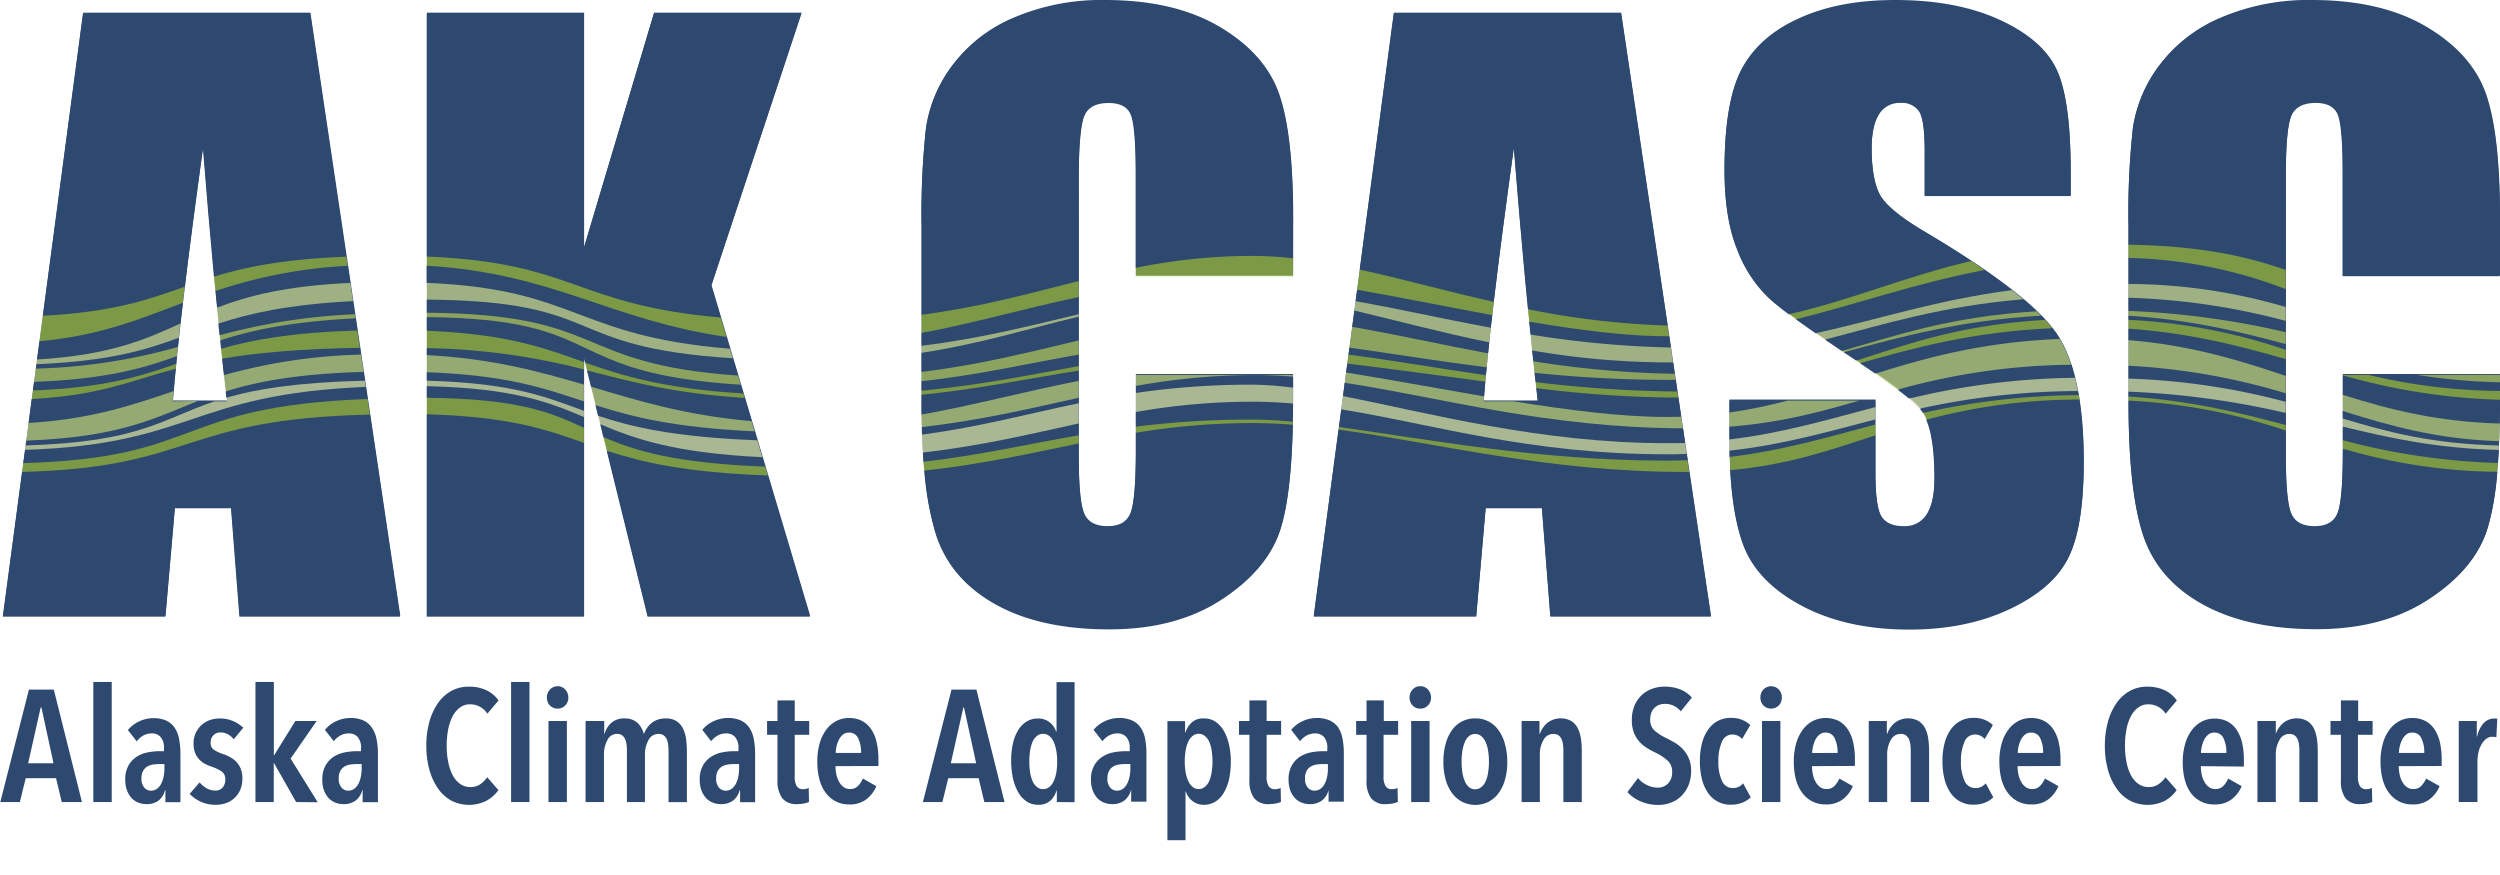 <svg xmlns="http://www.w3.org/2000/svg" viewBox="0 0 566.83 198.39"><defs><style>.cls-1{fill:#2e4970;}.cls-2{fill:none;}.cls-3{fill:#90ad3d;}.cls-3,.cls-4,.cls-5,.cls-6,.cls-7{opacity:0.8;}.cls-4{fill:#a4b95d;}.cls-5{fill:#bcc988;}.cls-6{fill:#afc173;}.cls-7{fill:#c8d29c;}</style></defs><title>AKCASC_colorArtboard 1</title><g id="Layer_4" data-name="Layer 4"><path class="cls-1" d="M70.38,2.87,90.76,139.61H54.34L52.43,115H39.68l-2.14,24.57H.7L18.88,2.87ZM51.49,90.8q-2.7-23.23-5.42-57.44Q40.63,72.65,39.23,90.8Z"/><path class="cls-1" d="M181.75,2.87,161.31,64.61l22.38,75H146.87L132.44,81v58.61H96.81V2.87h35.63V56L148.31,2.87Z"/><path class="cls-1" d="M293.19,62.42H257.55V38.65q0-10.37-1.14-12.94t-5-2.57q-4.4,0-5.58,3.13T244.6,39.78v63.51q0,10,1.19,13c.79,2,2.56,3,5.33,3s4.39-1,5.21-3,1.22-6.81,1.22-14.31V84.8h35.64v5.33q0,21.23-3,30.11T276.89,135.8q-10.27,6.69-25.35,6.69-15.66,0-25.81-5.66t-13.46-15.67q-3.3-10-3.3-30.11V51.1a179,179,0,0,1,1-22.17A31,31,0,0,1,216,14.7,33.71,33.71,0,0,1,230,3.93,50.56,50.56,0,0,1,250.53,0q15.73,0,26,6.07T290,21.21q3.21,9.08,3.22,28.22Z"/><path class="cls-1" d="M367.57,2.87l20.37,136.74H351.53L349.61,115H336.87l-2.15,24.57H297.89L316.06,2.87ZM348.68,90.8q-2.7-23.23-5.43-57.44-5.44,39.28-6.84,57.44Z"/><path class="cls-1" d="M469.49,44.26H436.4V34.12q0-7.09-1.27-9a4.69,4.69,0,0,0-4.23-1.94A5.4,5.4,0,0,0,426,25.76q-1.65,2.63-1.65,8,0,6.84,1.86,10.31t10.07,8.36q23.79,14.09,30,23.13t6.18,29.14q0,14.61-3.43,21.53T455.78,137.8q-9.81,4.68-22.85,4.69-14.31,0-24.42-5.41t-13.25-13.77q-3.12-8.36-3.13-23.73v-9h33.1v16.63c0,5.13.46,8.42,1.39,9.89s2.59,2.19,5,2.19a5.8,5.8,0,0,0,5.28-2.78q1.74-2.79,1.74-8.28,0-12.07-3.3-15.8T418.62,80.07Q405.35,71.28,401,67.31a29.69,29.69,0,0,1-7.15-11q-2.83-7-2.84-17.9,0-15.7,4-23T408,4.1Q417,0,429.71,0q13.89,0,23.66,4.48t12.95,11.27q3.18,6.8,3.17,23.1Z"/><path class="cls-1" d="M566.83,62.42H531.2V38.65q0-10.37-1.14-12.94t-5-2.57q-4.41,0-5.59,3.13t-1.18,13.51v63.51q0,10,1.18,13t5.34,3q4,0,5.2-3T531.2,102V84.8h35.63v5.33q0,21.23-3,30.11T550.54,135.8q-10.29,6.69-25.35,6.69-15.66,0-25.82-5.66t-13.46-15.67q-3.3-10-3.3-30.11V51.1a176.58,176.58,0,0,1,1-22.17,31,31,0,0,1,6.05-14.23,33.74,33.74,0,0,1,14-10.77A50.48,50.48,0,0,1,524.17,0q15.75,0,26,6.07t13.46,15.14q3.21,9.08,3.21,28.22Z"/></g><g id="Layer_5" data-name="Layer 5"><path class="cls-2" d="M132.39,82.09l.24.08-.24-1Z"/><path class="cls-1" d="M39.82,83.6c-10.67,2.84-17.12,6-32.63,6.87L6.47,95.9c14.09-.84,23.3-4,32.88-7.22C39.49,87.1,39.64,85.4,39.82,83.6Z"/><path class="cls-1" d="M81.62,78.86c-14,.23-23.75,1.18-31.26,2.46.13,1.26.27,2.51.4,3.74A126.11,126.11,0,0,1,81.85,80.4Z"/><path class="cls-1" d="M80.63,72.2c-15,.76-23.74,2.73-30.7,5,.06.64.13,1.27.19,1.9,7.09-2,16.07-3.73,30.91-4.15Z"/><path class="cls-1" d="M79.43,64.15l-.58-3.88a111,111,0,0,0-30,5.73c.12,1.27.24,2.53.36,3.77C56.17,67.07,64.89,64.81,79.43,64.15Z"/><path class="cls-1" d="M80,68.27c-14.93.79-23.56,2.81-30.5,5.09.09.9.18,1.79.27,2.66a139.7,139.7,0,0,1,30.67-4.77Z"/><path class="cls-1" d="M41.45,68.65c-9.8,3.7-18.81,7.46-32.52,8.72l-.54,4.14c16.52-1,24.52-4.51,32.51-8.16C41.07,71.84,41.25,70.27,41.45,68.65Z"/><path class="cls-1" d="M44.87,91c-10,3.9-17.88,8.18-38.94,9l-.13,1c26.14-.76,30.82-6,42.84-10Z"/><path class="cls-1" d="M82.94,87.72C43,89.39,43.83,100.75,5.67,102l-.4,3c41.19-1.1,33.84-12.85,78.07-14.56Z"/><path class="cls-1" d="M40.54,76.6c-7.56,2.77-15.76,5.29-32.3,6l-.13,1a130.43,130.43,0,0,0,32.21-4.91C40.39,78,40.46,77.3,40.54,76.6Z"/><path class="cls-1" d="M46,33.56q1.25,15.77,2.5,29.18c7-2.14,15.56-4,30-4.54L70.32,3.07H18.81L9.7,71.6C26,70.73,33.77,67.86,41.89,65Q43.52,51.45,46,33.56Z"/><path class="cls-1" d="M51.18,88.75c0,.48.1,1,.16,1.41,6.74-1.94,15.93-3.47,31.39-3.85l-.3-2C67.49,84.7,58.33,86.5,51.18,88.75Z"/><path class="cls-1" d="M40.1,80.72c-7.52,2.73-15.81,5.2-32.39,5.84l-.26,2c16.48-.67,24.65-3.28,32.48-6.05C40,81.91,40,81.33,40.1,80.72Z"/><path class="cls-1" d="M.63,139.82H37.48l2.14-24.58H52.37l1.91,24.58H90.7l-6.84-45.9c-43.42,1-39.33,12-78.85,13Z"/><path class="cls-1" d="M96.75,87.56v2.63c21,.2,28.3,3.39,35.64,6.85V94.58C124.43,91.15,116.17,88,96.75,87.56Z"/><path class="cls-1" d="M136.08,96.17l.71,2.91c7,3.07,16.06,5.93,36.7,6.72l-.64-2.14C152.94,102.71,143.88,99.49,136.08,96.17Z"/><path class="cls-1" d="M161.26,64.81,181.7,3.07H148.26L132.39,56.2V3.07H96.75V58.18c33.69,1.35,33.39,10.9,66.66,13.83Z"/><path class="cls-1" d="M146.83,139.82h36.82l-9.56-32c-18.81-.67-28.62-3-36.53-5.61Z"/><path class="cls-1" d="M167.33,85.16l-1.17-3.93c-39.72-2.5-28.16-13-69.41-13.3v3C138.14,71.25,129.35,82.49,167.33,85.16Z"/><path class="cls-1" d="M96.75,78.93v1.58c14.85.79,25.35,3.64,35.64,6.69V83.77A152.59,152.59,0,0,0,96.75,78.93Z"/><path class="cls-1" d="M168.83,90.18c-16.66-1.08-25.86-3.76-35.76-6.24l.92,3.74c10.62,3.17,21.24,6.45,36.42,7.8Z"/><path class="cls-1" d="M96.75,139.82h35.64V100.41c-8.58-3-16.79-5.94-35.64-6.48Z"/><path class="cls-1" d="M132.39,91c-9.06-3-17.33-5.93-35.64-6.62v1.92c19.73.56,27,3.69,35.64,6.83Z"/><path class="cls-1" d="M165.51,79.07l-.79-2.67c-26.57-3.87-39-14.41-68-16.15v3.88C131.14,65.59,130.11,76.18,165.51,79.07Z"/><path class="cls-1" d="M135,91.86l.59,2.41c7.49,2.51,17,4.82,36.1,5.56l-.61-2C152.79,97,143.19,94.47,135,91.86Z"/><path class="cls-1" d="M132.39,81.2l.24,1c8.38,3,17.52,5.92,35.91,7l-.59-2c-41.87-2.63-29.34-15-71.2-15.33V75c18.31.73,26.58,3.89,35.64,7.09Z"/><path class="cls-1" d="M244.57,71.25v-3.9c-12.6,2.67-23.93,6-35.64,8.14V78.4C222.57,76.73,233.61,73.84,244.57,71.25Z"/><path class="cls-1" d="M208.93,89.51v1.74c0,.92,0,1.82,0,2.7,11.71-2,23-5.11,35.63-7.6V84C232.78,85.91,222.05,88.17,208.93,89.51Z"/><path class="cls-1" d="M284.54,85a151.58,151.58,0,0,0-27,2.47V89.1a179.58,179.58,0,0,1,26.39-1.88,72.27,72.27,0,0,1,9.25.68V85.4C290.27,85.17,287.4,85,284.54,85Z"/><path class="cls-1" d="M244.57,83V80.39c-11.79,2.07-22.52,4.56-35.64,6v2.16C222.57,87.28,233.61,85,244.57,83Z"/><path class="cls-1" d="M244.57,40q0-10.39,1.18-13.51t5.59-3.13q3.89,0,5,2.57t1.15,12.94V60.73A131.94,131.94,0,0,1,283.91,58a85.1,85.1,0,0,1,9.25.54V49.63q0-19.16-3.22-28.22T276.48,6.27Q266.23.2,250.49.2A50.56,50.56,0,0,0,230,4.12a33.71,33.71,0,0,0-14,10.77,31,31,0,0,0-6.06,14.24,178.86,178.86,0,0,0-1,22.17V71.37c13.64-1.79,24.68-4.89,35.64-7.65Z"/><path class="cls-1" d="M244.57,77.19v-5.4C232.78,74.62,222.05,78,208.93,80v4.31C222.57,82.66,233.61,79.77,244.57,77.19Z"/><path class="cls-1" d="M209,96.78c0,.6,0,1.19.05,1.77,13.07-1.75,23.77-4.68,35.52-7.12V90.14C233.62,92.55,222.55,95.23,209,96.78Z"/><path class="cls-1" d="M209.24,102.61c0,.7.09,1.4.14,2.08,12.92-1.49,23.54-3.94,35.19-6V96C233.7,98.39,222.73,101.05,209.24,102.61Z"/><path class="cls-1" d="M283.91,91.08a151.26,151.26,0,0,0-26.39,2.34v3.31a210.8,210.8,0,0,1,26.39-1.6c2.84,0,5.92.18,9.19.48,0-1.33,0-2.71,0-4.12C290.09,91.23,287,91.08,283.91,91.08Z"/><path class="cls-1" d="M257.52,98.13v4.06q0,11.27-1.23,14.31c-.82,2-2.55,3-5.21,3s-4.54-1-5.33-3-1.18-6.36-1.18-13v-2.94c-10.79,2.21-21.67,4.69-35,6.15a67.34,67.34,0,0,0,2.69,14.66q3.3,10,13.46,15.67t25.82,5.66q15.06,0,25.35-6.69t13.29-15.56q2.57-7.58,2.94-24.15c-3.09-.24-6.14-.38-9.18-.38A160.22,160.22,0,0,0,257.52,98.13Z"/><path class="cls-1" d="M378.82,78.77l-.38-2.55h-.58c-9.09,0-19.92-1.41-31.15-3.3.1,1,.2,2,.3,2.92A227.76,227.76,0,0,0,378.82,78.77Z"/><path class="cls-1" d="M337.39,80.12c.08-.81.17-1.64.26-2.49-11.17-2.3-21.4-5.06-30.57-7.2l-.49,3.68C316.28,75.77,326.41,78.07,337.39,80.12Z"/><path class="cls-1" d="M338,74.3q.17-1.39.33-2.85c-10.53-1.93-21.1-4.09-30.63-5.74l-.35,2.6C317,70,327.09,72.28,338,74.3Z"/><path class="cls-1" d="M304.9,86.79l-.4,3c19.62,3.86,44.7,10.67,73.36,10.67,1.43,0,2.82,0,4.19-.08l-.49-3.29C350.55,97,326.72,90.11,304.9,86.79Z"/><path class="cls-1" d="M347.92,84.53c.08.68.15,1.36.23,2a288.68,288.68,0,0,0,32.15,2.13l-.38-2.59c-.69,0-1.36,0-2.06,0A297.29,297.29,0,0,1,347.92,84.53Z"/><path class="cls-1" d="M303.49,97.41l-5.64,42.41H334.7l2.14-24.58h12.75l1.91,24.58h36.42L383,107h-.73C350.52,107,325.89,100.44,303.49,97.41Z"/><path class="cls-1" d="M379.71,84.72l-.38-2.57-1.47,0a183.12,183.12,0,0,1-30.48-2.71c.09.81.17,1.63.26,2.42A224.22,224.22,0,0,0,379.71,84.72Z"/><path class="cls-1" d="M336.9,85.07c.05-.58.11-1.17.17-1.78-11.4-1.45-21.81-3.18-31.11-4.48l-.21,1.6C315.55,81.67,325.8,83.47,336.9,85.07Z"/><path class="cls-1" d="M377.86,103c-31.18,0-52.94-6.78-73.76-10.09l-.53,4c19.75,2.69,45.17,7.62,74.29,7.62,1.63,0,3.22,0,4.77-.11l-.22-1.46C380.93,102.92,379.42,103,377.86,103Z"/><path class="cls-1" d="M343.23,33.56q1.61,20.19,3.2,36.54a187.68,187.68,0,0,0,31.65,3.7L367.54,3.07H316l-7.72,58.07c9.55,2.08,19.56,4.88,30.38,7.32Q340.42,53.82,343.23,33.56Z"/><path class="cls-1" d="M305.48,82.44l-.27,2c9.57,1.5,20.39,3.55,31.27,5.41.08-1.07.18-2.18.28-3.35C325.93,85.12,315.12,83.57,305.48,82.44Z"/><path class="cls-1" d="M348.31,88c.11,1,.23,2,.34,3h-5.42c12.36,2,24.49,3.54,34.63,3.54,1.12,0,2.22,0,3.31-.05l-.67-4.44c-.87,0-1.75,0-2.64,0A269.43,269.43,0,0,1,348.31,88Z"/><path class="cls-1" d="M436.29,52.58q-8.3-4.89-10.07-8.36t-1.86-10.31q0-5.32,1.66-7.95a5.38,5.38,0,0,1,4.86-2.62,4.69,4.69,0,0,1,4.24,1.94q1.26,1.95,1.26,9V44.46h33.1V39.05q0-16.3-3.17-23.1T453.36,4.67Q443.58.2,429.7.2,417,.2,408,4.29T395,15.65q-4,7.28-4,23,0,10.89,2.84,17.91a29.86,29.86,0,0,0,7.15,11q1.65,1.52,4.59,3.72c14.07-3.16,26.08-8.48,41.29-12.07Q442.11,56,436.29,52.58Z"/><path class="cls-1" d="M392.11,90.83v2.7a114.6,114.6,0,0,0,13.16-2.7Z"/><path class="cls-1" d="M417.58,79.59c12.62-3.52,24.68-7.76,44.23-9-.92-.89-1.94-1.8-3.05-2.74-18.46,1.5-31.63,5.68-45,9.14Q415.57,78.26,417.58,79.59Z"/><path class="cls-1" d="M392.14,102.18c0,.47,0,.94,0,1.41,12-1.43,22.11-4.45,33-7.33V95.1C414.41,97.89,404.45,100.82,392.14,102.18Z"/><path class="cls-1" d="M456.19,65.81q-2.81-2.19-6.27-4.58c-15.78,3-29,7.8-42.77,11.16q2,1.45,4.49,3.18C425.88,72.51,438.71,68.08,456.19,65.81Z"/><path class="cls-1" d="M435.26,92.66l0,0a7,7,0,0,1,.7.94,165.63,165.63,0,0,1,35.32-4c-.06-.34-.12-.66-.18-1A168.63,168.63,0,0,0,435.26,92.66Z"/><path class="cls-1" d="M467,76.86c-.24-.4-.48-.78-.73-1.15s-.61-.85-1-1.29c-18.09.82-31.2,4.4-43.57,7.93,1.25.83,2.4,1.62,3.49,2.37C437,81,449.75,77.53,467,76.86Z"/><path class="cls-1" d="M430.26,88.36c1,.73,1.82,1.41,2.56,2a167,167,0,0,1,37.65-4.73c-.26-1-.55-2-.86-3A149.89,149.89,0,0,0,430.26,88.36Z"/><path class="cls-1" d="M418.61,80.27l2.28,1.51c11.88-3.88,23.88-8.16,42.79-9.25-.29-.31-.59-.63-.91-1-18.57,1.06-31.85,4.84-44.76,8.29C418.21,80,418.4,80.14,418.61,80.27Z"/><path class="cls-1" d="M438.59,108.49q0,5.49-1.74,8.27a5.81,5.81,0,0,1-5.29,2.79q-3.56,0-4.95-2.2t-1.4-9.88v-8.8c-10.25,3.35-19.82,6.73-32.92,7.9q.56,10.55,2.95,17,3.13,8.37,13.25,13.77t24.42,5.41q13,0,22.86-4.69T469,126.39q3.42-6.92,3.43-21.54a93.18,93.18,0,0,0-1-14.26,133.07,133.07,0,0,0-34.7,4.57Q438.59,99.53,438.59,108.49Z"/><path class="cls-1" d="M421.56,90.83c-9,2.59-17.82,5-29.45,5.91v2.9c12-1.43,22.14-4.46,33.1-7.34V90.83Z"/><path class="cls-1" d="M482.6,70.49a190.25,190.25,0,0,1,35.64,4.83V72.76a155,155,0,0,0-35.64-5.25Z"/><path class="cls-1" d="M482.6,58.46v5.92a127.87,127.87,0,0,1,35.64,5.23V65.55A105.86,105.86,0,0,0,482.6,58.46Z"/><path class="cls-1" d="M537.07,85a129.89,129.89,0,0,0,29.76,3.67v-2A139.32,139.32,0,0,1,548,85Z"/><path class="cls-1" d="M531.19,89.56c10.47,3.34,21.58,6.12,35.58,6.51q.06-2.61.06-5.43a143.84,143.84,0,0,1-35.64-5.54Z"/><path class="cls-1" d="M531.19,94.91c10.12,3,20.14,5.75,35.41,6.12,0-.34,0-.66,0-1-14-.44-24.66-3.45-35.46-6.84Z"/><path class="cls-1" d="M531.19,99.81A152.8,152.8,0,0,0,566.37,105c.07-1,.13-1.94.19-3-14-.34-24.59-2.66-35.37-5.28Z"/><path class="cls-1" d="M531.19,102.19q0,11.27-1.22,14.31c-.82,2-2.56,3-5.21,3s-4.54-1-5.33-3-1.19-6.36-1.19-13V97.62a130.37,130.37,0,0,0-35.64-6.79v.42q0,20.11,3.31,30.12T499.37,137q10.15,5.66,25.81,5.66,15.08,0,25.36-6.69t13.29-15.56A60.22,60.22,0,0,0,566.22,107a127.46,127.46,0,0,1-35-5.25Z"/><path class="cls-1" d="M518.24,79.31V78c-10.7-2.88-21.75-5.56-35.64-6.43v.93A130.37,130.37,0,0,1,518.24,79.31Z"/><path class="cls-1" d="M482.6,85.84a156.55,156.55,0,0,1,35.64,5.27V89.17a150.15,150.15,0,0,0-35.64-6.25Z"/><path class="cls-1" d="M482.6,88.8v1.11c13.89.9,24.94,3.59,35.64,6.46V93.63A190.25,190.25,0,0,0,482.6,88.8Z"/><path class="cls-1" d="M482.6,77.13c13.89,1.12,24.94,4.49,35.64,8.1V81.42c-10.7-3.06-21.75-5.92-35.64-6.85Z"/><path class="cls-1" d="M518.24,40q0-10.39,1.19-13.51T525,23.34q3.88,0,5,2.57t1.14,12.94V62.62h35.64v-13q0-19.16-3.21-28.22T550.16,6.27Q539.92.2,524.17.2a50.53,50.53,0,0,0-20.53,3.92,33.81,33.81,0,0,0-14,10.77,31,31,0,0,0-6.05,14.24,176.47,176.47,0,0,0-1,22.17v4.18c16.81.28,26.95,2.76,35.64,5.72Z"/><path class="cls-3" d="M81,74.94c-14.84.42-23.82,2.1-30.91,4.15l.24,2.23c7.51-1.28,17.28-2.23,31.26-2.46Z"/><path class="cls-3" d="M39.93,82.49c-7.83,2.77-16,5.38-32.48,6.05l-.26,1.93c15.51-.84,22-4,32.63-6.87C39.85,83.24,39.89,82.86,39.93,82.49Z"/><path class="cls-3" d="M208.93,88.59v.92c13.12-1.34,23.85-3.6,35.64-5.49V83C233.61,85,222.57,87.28,208.93,88.59Z"/><path class="cls-3" d="M305.48,82.44c9.64,1.13,20.45,2.68,31.28,4.09.05-.47.09-1,.14-1.46-11.1-1.6-21.35-3.4-31.15-4.66Z"/><path class="cls-3" d="M348.31,88a269.43,269.43,0,0,0,29.55,2.13c.89,0,1.77,0,2.64,0l-.2-1.36a288.68,288.68,0,0,1-32.15-2.13C348.2,87,348.25,87.5,348.31,88Z"/><path class="cls-3" d="M421.74,82.35c12.37-3.53,25.48-7.11,43.57-7.93-.48-.61-1-1.24-1.63-1.89-18.91,1.09-30.91,5.37-42.79,9.25Z"/><path class="cls-3" d="M518.24,81.42V79.31a130.37,130.37,0,0,0-35.64-6.79v2C496.49,75.5,507.54,78.36,518.24,81.42Z"/><path class="cls-3" d="M531.19,85v.1a143.84,143.84,0,0,0,35.64,5.54v-2A129.89,129.89,0,0,1,537.07,85Z"/><path class="cls-3" d="M48.82,66a111,111,0,0,1,30-5.73l-.31-2.07c-14.47.57-23.07,2.4-30,4.54C48.61,63.84,48.72,64.92,48.82,66Z"/><path class="cls-3" d="M41.89,65C33.77,67.86,26,70.73,9.7,71.6l-.77,5.77c13.71-1.26,22.72-5,32.52-8.72C41.59,67.46,41.73,66.23,41.89,65Z"/><path class="cls-3" d="M164.72,76.4,163.41,72c-33.27-2.93-33-12.48-66.66-13.83v2.07C125.7,62,138.15,72.53,164.72,76.4Z"/><path class="cls-3" d="M257.52,60.73v1.89h35.64V58.56a85.1,85.1,0,0,0-9.25-.54A131.94,131.94,0,0,0,257.52,60.73Z"/><path class="cls-3" d="M244.57,67.35V63.72c-11,2.76-22,5.86-35.64,7.65v4.12C220.64,73.32,232,70,244.57,67.35Z"/><path class="cls-3" d="M338.34,71.45c.11-1,.23-2,.35-3-10.82-2.44-20.83-5.24-30.38-7.32l-.6,4.57C317.24,67.36,327.81,69.52,338.34,71.45Z"/><path class="cls-3" d="M346.71,72.93c11.23,1.89,22.06,3.3,31.15,3.3h.58l-.36-2.42a187.68,187.68,0,0,1-31.65-3.7C346.53,71.06,346.62,72,346.71,72.93Z"/><path class="cls-3" d="M449.92,61.23c-1-.68-2-1.36-3-2.06-15.21,3.59-27.22,8.91-41.29,12.07l1.56,1.15C420.93,69,434.14,64.24,449.92,61.23Z"/><path class="cls-3" d="M518.24,65.55V61.2c-8.69-3-18.83-5.44-35.64-5.72v3A105.86,105.86,0,0,1,518.24,65.55Z"/><path class="cls-4" d="M40.32,78.67A130.43,130.43,0,0,1,8.11,83.58l-.4,3c16.58-.64,24.87-3.11,32.39-5.84C40.17,80.06,40.25,79.36,40.32,78.67Z"/><path class="cls-4" d="M80.48,71.25A139.7,139.7,0,0,0,49.81,76c0,.4.08.78.12,1.17,7-2.26,15.69-4.23,30.7-5Z"/><path class="cls-4" d="M167.33,85.16c-38-2.67-29.19-13.91-70.58-14.26v1c41.86.38,29.33,12.7,71.2,15.33Z"/><path class="cls-4" d="M244.57,80.39v-3.2c-11,2.58-22,5.47-35.64,7.14v2.1C222.05,85,232.78,82.46,244.57,80.39Z"/><path class="cls-4" d="M347.92,84.53a297.29,297.29,0,0,0,29.94,1.6c.7,0,1.37,0,2.06,0l-.21-1.38a224.22,224.22,0,0,1-32.07-2.84C347.73,82.78,347.83,83.66,347.92,84.53Z"/><path class="cls-4" d="M337.07,83.29c.1-1,.2-2.08.32-3.17-11-2.05-21.11-4.35-30.8-6l-.63,4.7C315.26,80.11,325.67,81.84,337.07,83.29Z"/><path class="cls-4" d="M418,79.87c12.91-3.45,26.19-7.23,44.76-8.29-.31-.32-.62-.63-1-1-19.55,1.2-31.61,5.44-44.23,9Z"/><path class="cls-4" d="M482.6,71.59c13.89.87,24.94,3.55,35.64,6.43v-2.7a190.25,190.25,0,0,0-35.64-4.83Z"/><path class="cls-4" d="M548,85a139.32,139.32,0,0,0,18.86,1.68V85Z"/><path class="cls-5" d="M40.9,73.35c-8,3.65-16,7.18-32.51,8.16l-.15,1.07c16.54-.69,24.74-3.21,32.3-6C40.66,75.55,40.78,74.46,40.9,73.35Z"/><path class="cls-5" d="M79.43,64.15c-14.54.66-23.26,2.92-30.25,5.62.12,1.21.24,2.41.36,3.59,6.94-2.28,15.57-4.3,30.5-5.09Z"/><path class="cls-5" d="M166.16,81.23l-.65-2.16c-35.4-2.89-34.37-13.48-68.76-14.94v3.8C138,68.26,126.44,78.73,166.16,81.23Z"/><path class="cls-5" d="M244.57,71.79v-.54c-11,2.59-22,5.48-35.64,7.15V80C222.05,78,232.78,74.62,244.57,71.79Z"/><path class="cls-5" d="M337.65,77.63c.11-1.08.24-2.19.36-3.33-10.92-2-21-4.32-30.65-6l-.28,2.12C316.25,72.57,326.48,75.33,337.65,77.63Z"/><path class="cls-5" d="M377.86,82.17l1.47,0-.51-3.38A227.76,227.76,0,0,1,347,75.85c.12,1.22.25,2.42.37,3.61A183.12,183.12,0,0,0,377.86,82.17Z"/><path class="cls-5" d="M413.77,77c13.36-3.46,26.53-7.64,45-9.14-.81-.68-1.66-1.37-2.57-2.08-17.48,2.27-30.31,6.7-44.55,9.76Z"/><path class="cls-5" d="M482.6,67.51a155,155,0,0,1,35.64,5.25V69.61a127.87,127.87,0,0,0-35.64-5.23Z"/><path class="cls-6" d="M39.17,91c0-.74.12-1.52.18-2.32-9.58,3.25-18.79,6.38-32.88,7.22l-.54,4c21.06-.77,29-5,38.94-9Z"/><path class="cls-6" d="M50.76,85.06q.21,1.88.42,3.69c7.15-2.25,16.31-4,31.25-4.43l-.58-3.92A126.11,126.11,0,0,0,50.76,85.06Z"/><path class="cls-6" d="M132.39,87.2c-10.29-3-20.79-5.9-35.64-6.69v3.88c18.31.69,26.58,3.63,35.64,6.62Z"/><path class="cls-6" d="M134,87.67l1,4.19c8.17,2.61,17.77,5.09,36.08,5.94l-.69-2.31C155.23,94.13,144.61,90.85,134,87.67Z"/><path class="cls-6" d="M257.52,85v2.51a151.58,151.58,0,0,1,27-2.47c2.86,0,5.73.13,8.62.36V85Z"/><path class="cls-6" d="M208.94,94c0,1,0,1.91.06,2.83,13.55-1.55,24.62-4.23,35.57-6.64V86.35C232,88.84,220.65,91.92,208.94,94Z"/><path class="cls-6" d="M343.23,91h-6.84c0-.36.06-.75.09-1.12C325.6,88,314.78,86,305.21,84.47l-.31,2.32c21.82,3.32,45.65,10.21,76.66,10.32l-.39-2.62c-1.09,0-2.19.05-3.31.05C367.72,94.54,355.59,93,343.23,91Z"/><path class="cls-6" d="M469.61,82.7A29.45,29.45,0,0,0,467,76.86c-17.25.67-30,4.16-41.77,7.86q2.88,2,5,3.64A149.89,149.89,0,0,1,469.61,82.7Z"/><path class="cls-6" d="M421.56,90.83H405.27a114.6,114.6,0,0,1-13.16,2.7v3.21C403.74,95.85,412.58,93.42,421.56,90.83Z"/><path class="cls-6" d="M531.19,93.19c10.8,3.39,21.43,6.4,35.46,6.84q.08-1.92.12-4c-14-.39-25.11-3.17-35.58-6.51Z"/><path class="cls-6" d="M482.6,82.92a150.15,150.15,0,0,1,35.64,6.25V85.23c-10.7-3.61-21.75-7-35.64-8.1Z"/><path class="cls-7" d="M82.73,86.31c-15.46.38-24.65,1.91-31.39,3.85l.09.84H48.64c-12,4-16.7,9.21-42.84,10l-.13,1C43.83,100.75,43,89.39,82.94,87.72Z"/><path class="cls-7" d="M96.75,86.31v1.25c19.42.43,27.68,3.59,35.64,7V93.14C123.7,90,116.48,86.87,96.75,86.31Z"/><path class="cls-7" d="M135.61,94.27l.47,1.9c7.8,3.32,16.86,6.54,36.77,7.49l-1.14-3.83C152.66,99.09,143.1,96.78,135.61,94.27Z"/><path class="cls-7" d="M209.05,98.55c0,1.4.11,2.75.19,4.06,13.49-1.56,24.46-4.22,35.33-6.6V91.43C232.82,93.87,222.12,96.8,209.05,98.55Z"/><path class="cls-7" d="M293.16,87.9a72.27,72.27,0,0,0-9.25-.68,179.58,179.58,0,0,0-26.39,1.88v4.32a151.26,151.26,0,0,1,26.39-2.34c3.11,0,6.18.15,9.24.41,0-.39,0-.76,0-1.16Z"/><path class="cls-7" d="M377.86,100.48c-28.66,0-53.74-6.81-73.36-10.67l-.4,3C324.92,96.17,346.68,103,377.86,103c1.56,0,3.07,0,4.55-.08l-.36-2.47C380.68,100.44,379.29,100.48,377.86,100.48Z"/><path class="cls-7" d="M392.11,99.64v.15c0,.81,0,1.6,0,2.39,12.31-1.36,22.27-4.29,33.07-7.08V92.3C414.25,95.18,404.15,98.21,392.11,99.64Z"/><path class="cls-7" d="M432.82,90.39a27.89,27.89,0,0,1,2.44,2.27,168.63,168.63,0,0,1,35.86-4c-.2-1-.41-2-.65-3A167,167,0,0,0,432.82,90.39Z"/><path class="cls-7" d="M531.19,96.73c10.78,2.62,21.38,4.94,35.37,5.28,0-.32,0-.65,0-1-15.27-.37-25.29-3.08-35.41-6.12Z"/><path class="cls-7" d="M482.6,88.8a190.25,190.25,0,0,1,35.64,4.83V91.11a156.55,156.55,0,0,0-35.64-5.27Z"/><path class="cls-3" d="M5.27,105l-.26,2c39.52-1,35.43-12,78.85-13l-.52-3.53C39.11,92.1,46.46,103.85,5.27,105Z"/><path class="cls-3" d="M136.79,99.08l.77,3.11c7.91,2.59,17.72,4.94,36.53,5.61l-.6-2C152.85,105,143.76,102.15,136.79,99.08Z"/><path class="cls-3" d="M96.75,90.19v3.74c18.85.54,27.06,3.45,35.64,6.48V97C125.05,93.58,117.73,90.39,96.75,90.19Z"/><path class="cls-3" d="M244.57,98.7c-11.65,2-22.27,4.5-35.19,6,.05.69.1,1.36.16,2,13.36-1.46,24.24-3.94,35-6.15Z"/><path class="cls-3" d="M283.91,95.13a210.8,210.8,0,0,0-26.39,1.6v1.4a160.22,160.22,0,0,1,26.39-2.21c3,0,6.09.14,9.18.38,0-.24,0-.46,0-.69C289.83,95.31,286.75,95.13,283.91,95.13Z"/><path class="cls-3" d="M377.86,104.44c-29.12,0-54.54-4.93-74.29-7.62l-.08.59c22.4,3,47,9.6,78.81,9.6H383l-.4-2.67C381.08,104.39,379.49,104.44,377.86,104.44Z"/><path class="cls-3" d="M436,93.63a9.93,9.93,0,0,1,.78,1.53,133.07,133.07,0,0,1,34.7-4.57c0-.33-.1-.66-.16-1A165.63,165.63,0,0,0,436,93.63Z"/><path class="cls-3" d="M425.21,96.26c-10.94,2.88-21,5.9-33,7.33,0,1,.07,2,.13,3,13.1-1.17,22.67-4.55,32.92-7.9Z"/><path class="cls-3" d="M531.19,101.72a127.46,127.46,0,0,0,35,5.25c0-.65.11-1.31.15-2a152.8,152.8,0,0,1-35.18-5.17Z"/><path class="cls-3" d="M518.24,96.37c-10.7-2.87-21.75-5.56-35.64-6.46v.92a130.37,130.37,0,0,1,35.64,6.79Z"/><path class="cls-3" d="M168.54,89.22c-18.39-1.13-27.53-4.1-35.91-7l.44,1.77c9.9,2.48,19.1,5.16,35.76,6.24Z"/><path class="cls-3" d="M96.75,75v3.93a152.59,152.59,0,0,1,35.64,4.84V82.09C123.33,78.89,115.06,75.73,96.75,75Z"/><path class="cls-1" d="M14,181.85l-1.29-5.4H5.83l-1.33,5.4H.07l6.49-25.5H12.2l6.38,25.5Zm-4.6-21.43H9.22L6.38,173.06h5.75Z"/><path class="cls-1" d="M21.16,181.85V154.62h4.17v27.23Z"/><path class="cls-1" d="M37.42,179.12A4.36,4.36,0,0,1,36,181.48a4.46,4.46,0,0,1-2.84.84,5,5,0,0,1-1.66-.29,4.13,4.13,0,0,1-1.53-.95,5.08,5.08,0,0,1-1.12-1.73,6.62,6.62,0,0,1-.45-2.58,6.26,6.26,0,0,1,.72-3.18,5.66,5.66,0,0,1,1.85-2,7.12,7.12,0,0,1,2.5-1,14.22,14.22,0,0,1,2.71-.27h1v-.58a3.82,3.82,0,0,0-.76-2.64,2.61,2.61,0,0,0-2-.81,4,4,0,0,0-1.94.48A5.2,5.2,0,0,0,31,168.09l-2-2.56a7,7,0,0,1,2.62-2,7.66,7.66,0,0,1,3.13-.7,7.1,7.1,0,0,1,2.93.54A4.74,4.74,0,0,1,39.6,165a6.71,6.71,0,0,1,1,2.55,16.76,16.76,0,0,1,.31,3.42v10.91H37.5v-2.73Zm-.14-5.88H36.06a9,9,0,0,0-1.49.13,3.35,3.35,0,0,0-1.28.49,2.65,2.65,0,0,0-.88,1,3.42,3.42,0,0,0-.33,1.6,3,3,0,0,0,.64,2.13,2,2,0,0,0,1.5.68,2.24,2.24,0,0,0,1.43-.47,3.25,3.25,0,0,0,.94-1.19,6,6,0,0,0,.52-1.6,9.35,9.35,0,0,0,.17-1.71Z"/><path class="cls-1" d="M53,167.62a4.18,4.18,0,0,0-1.29-1.11,3.57,3.57,0,0,0-1.77-.44,2.1,2.1,0,0,0-1.55.63,2.27,2.27,0,0,0-.63,1.68,1.83,1.83,0,0,0,.66,1.57,9,9,0,0,0,2.11,1,11.77,11.77,0,0,1,1.6.7,6,6,0,0,1,1.44,1.06,5,5,0,0,1,1,1.57,5.55,5.55,0,0,1,.39,2.18,6.59,6.59,0,0,1-.5,2.65A5.34,5.34,0,0,1,53.09,181a5.5,5.5,0,0,1-1.93,1.12,7.19,7.19,0,0,1-2.27.36A8.1,8.1,0,0,1,43,180l2.25-2.6a6.49,6.49,0,0,0,1.55,1.3,3.88,3.88,0,0,0,2.06.54,2,2,0,0,0,1.63-.69,2.65,2.65,0,0,0,.59-1.8,2.08,2.08,0,0,0-.87-1.87,10.13,10.13,0,0,0-2.3-1.08,10.2,10.2,0,0,1-1.44-.61,4.79,4.79,0,0,1-1.29-1,4.36,4.36,0,0,1-.94-1.49,5.73,5.73,0,0,1-.35-2.15,5.46,5.46,0,0,1,.49-2.37,5.8,5.8,0,0,1,1.31-1.79,5.66,5.66,0,0,1,1.88-1.12,6.67,6.67,0,0,1,2.22-.37,7.53,7.53,0,0,1,3.06.59A7.8,7.8,0,0,1,55.16,165Z"/><path class="cls-1" d="M67.14,181.85l-5-8.82h-.07v8.82H57.92V154.62h4.17v16.61h.07l4.8-7.75h4.83L65.89,172l6.15,9.9Z"/><path class="cls-1" d="M82.15,179.12a4.32,4.32,0,0,1-1.48,2.36,4.46,4.46,0,0,1-2.84.84,5,5,0,0,1-1.66-.29,4.13,4.13,0,0,1-1.53-.95,5.08,5.08,0,0,1-1.12-1.73,6.63,6.63,0,0,1-.44-2.58,6.26,6.26,0,0,1,.72-3.18,5.63,5.63,0,0,1,1.84-2,7.17,7.17,0,0,1,2.51-1,14.07,14.07,0,0,1,2.71-.27h1v-.58a3.77,3.77,0,0,0-.76-2.64,2.61,2.61,0,0,0-2-.81,3.92,3.92,0,0,0-1.93.48,5.11,5.11,0,0,0-1.5,1.28l-2-2.56a7,7,0,0,1,2.62-2,7.67,7.67,0,0,1,3.14-.7,7.13,7.13,0,0,1,2.93.54A4.71,4.71,0,0,1,84.32,165a6.71,6.71,0,0,1,1.05,2.55,16.71,16.71,0,0,1,.32,3.42v10.91H82.22v-2.73ZM82,173.24H80.78a9.07,9.07,0,0,0-1.49.13,3.3,3.3,0,0,0-1.27.49,2.59,2.59,0,0,0-.89,1,3.42,3.42,0,0,0-.33,1.6,3,3,0,0,0,.65,2.13,2,2,0,0,0,1.49.68,2.28,2.28,0,0,0,1.44-.47,3.48,3.48,0,0,0,.94-1.19,6.38,6.38,0,0,0,.51-1.6,9.35,9.35,0,0,0,.17-1.71Z"/><path class="cls-1" d="M110.26,181.57a8.81,8.81,0,0,1-8-.08,9,9,0,0,1-3-2.79,14.19,14.19,0,0,1-1.92-4.23,20.13,20.13,0,0,1-.68-5.37,20.39,20.39,0,0,1,.68-5.39,13.74,13.74,0,0,1,1.94-4.25,9,9,0,0,1,3-2.77,8,8,0,0,1,4-1,9.08,9.08,0,0,1,4,.81,7,7,0,0,1,2.76,2.32l-2.54,3a4.61,4.61,0,0,0-3.91-2.13,3.8,3.8,0,0,0-2.32.74,5.8,5.8,0,0,0-1.66,2,11.13,11.13,0,0,0-1,3,19.31,19.31,0,0,0-.33,3.66,19.11,19.11,0,0,0,.33,3.62,11.13,11.13,0,0,0,1,3,5.63,5.63,0,0,0,1.68,2,3.87,3.87,0,0,0,2.38.74,3.78,3.78,0,0,0,2.23-.65,5.86,5.86,0,0,0,1.56-1.58l2.55,2.92A8.15,8.15,0,0,1,110.26,181.57Z"/><path class="cls-1" d="M115.88,181.85V154.62h4.17v27.23Z"/><path class="cls-1" d="M128.86,158.15a2.47,2.47,0,0,1-.7,1.8,2.46,2.46,0,0,1-3.48,0,2.49,2.49,0,0,1-.68-1.8,2.56,2.56,0,0,1,.68-1.8,2.39,2.39,0,0,1,3.5,0A2.6,2.6,0,0,1,128.86,158.15Zm-4.5,23.7V163.48h4.17v18.37Z"/><path class="cls-1" d="M138.61,163.89a4.36,4.36,0,0,1,3-1,4.79,4.79,0,0,1,1.73.28,3.8,3.8,0,0,1,1.24.78,4.21,4.21,0,0,1,.87,1.13,6.33,6.33,0,0,1,.53,1.34H146a5.72,5.72,0,0,1,.65-1.28,5.54,5.54,0,0,1,1-1.14,4.93,4.93,0,0,1,3.26-1.11,4.37,4.37,0,0,1,2.49.63,4.22,4.22,0,0,1,1.46,1.67,7.84,7.84,0,0,1,.7,2.4,20.82,20.82,0,0,1,.18,2.75v11.53h-4.16V170.32a13.07,13.07,0,0,0-.08-1.38,4.53,4.53,0,0,0-.31-1.28,2.1,2.1,0,0,0-.7-.92,2,2,0,0,0-1.2-.34,2.5,2.5,0,0,0-2.23,1.37,6.59,6.59,0,0,0-.83,3.46v10.62h-4.09V170.32c0-.45,0-.91-.07-1.38a4.9,4.9,0,0,0-.31-1.28,2.22,2.22,0,0,0-.68-.92,1.87,1.87,0,0,0-1.17-.34,2.4,2.4,0,0,0-2.18,1.37,6.71,6.71,0,0,0-.79,3.42v10.66h-4.17V163.48H137v2.92h.08A5.1,5.1,0,0,1,138.61,163.89Z"/><path class="cls-1" d="M167.72,179.12a4.36,4.36,0,0,1-1.47,2.36,4.46,4.46,0,0,1-2.84.84,5,5,0,0,1-1.66-.29,4.13,4.13,0,0,1-1.53-.95,5.08,5.08,0,0,1-1.12-1.73,6.62,6.62,0,0,1-.45-2.58,6.26,6.26,0,0,1,.72-3.18,5.66,5.66,0,0,1,1.85-2,7.12,7.12,0,0,1,2.5-1,14.22,14.22,0,0,1,2.71-.27h1v-.58a3.82,3.82,0,0,0-.76-2.64,2.61,2.61,0,0,0-2-.81,4,4,0,0,0-1.94.48,5.2,5.2,0,0,0-1.49,1.28l-2-2.56a7,7,0,0,1,2.62-2,7.66,7.66,0,0,1,3.13-.7,7.1,7.1,0,0,1,2.93.54A4.74,4.74,0,0,1,169.9,165a6.71,6.71,0,0,1,1,2.55,16.76,16.76,0,0,1,.31,3.42v10.91H167.8v-2.73Zm-.14-5.88h-1.22a9,9,0,0,0-1.49.13,3.35,3.35,0,0,0-1.28.49,2.65,2.65,0,0,0-.88,1,3.42,3.42,0,0,0-.33,1.6,3,3,0,0,0,.64,2.13,2,2,0,0,0,1.5.68,2.24,2.24,0,0,0,1.43-.47,3.25,3.25,0,0,0,.94-1.19,6,6,0,0,0,.52-1.6,9.35,9.35,0,0,0,.17-1.71Z"/><path class="cls-1" d="M180.19,166.61v9.44a4,4,0,0,0,.46,2.2,1.58,1.58,0,0,0,1.42.69,3.31,3.31,0,0,0,.68-.08,2.19,2.19,0,0,0,.61-.21l.07,3.17a5.21,5.21,0,0,1-1.18.36,8.13,8.13,0,0,1-1.47.14,4.06,4.06,0,0,1-3.45-1.38,6.54,6.54,0,0,1-1.05-4V166.61h-2.36v-3.13h2.36V158.8h3.91v4.68h3.28v3.13Z"/><path class="cls-1" d="M189.44,173.71a8.92,8.92,0,0,0,.22,2,5.47,5.47,0,0,0,.65,1.65,3.38,3.38,0,0,0,1,1.12,2.45,2.45,0,0,0,1.42.42,2.38,2.38,0,0,0,1.82-.72,5.62,5.62,0,0,0,1.09-1.66l3.06,1.73a7.32,7.32,0,0,1-2.3,3,6.13,6.13,0,0,1-3.82,1.14,6.38,6.38,0,0,1-5.27-2.52c-1.33-1.69-2-4.1-2-7.25a14.82,14.82,0,0,1,.51-4,9.61,9.61,0,0,1,1.48-3.12,6.73,6.73,0,0,1,2.27-2,6.07,6.07,0,0,1,2.93-.7,6.18,6.18,0,0,1,3.08.72,5.86,5.86,0,0,1,2.06,2,8.82,8.82,0,0,1,1.16,2.94,17,17,0,0,1,.37,3.67v1.55Zm5.79-3a7.32,7.32,0,0,0-.66-3.34,2.2,2.2,0,0,0-2.07-1.27,2.11,2.11,0,0,0-1.38.46,3.65,3.65,0,0,0-.92,1.17,6.38,6.38,0,0,0-.54,1.52,6.75,6.75,0,0,0-.18,1.46Z"/><path class="cls-1" d="M223.18,181.85l-1.29-5.4H215l-1.33,5.4h-4.42l6.49-25.5h5.64l6.38,25.5Zm-4.61-21.43h-.15l-2.84,12.64h5.75Z"/><path class="cls-1" d="M239.62,181.85v-2.62h-.07a5.14,5.14,0,0,1-1.38,2.3,4,4,0,0,1-2.83.94,4.54,4.54,0,0,1-2.58-.76,6,6,0,0,1-1.91-2.11,11.07,11.07,0,0,1-1.18-3.17,18.12,18.12,0,0,1-.41-3.94,17.9,17.9,0,0,1,.39-3.86,9.83,9.83,0,0,1,1.16-3,6,6,0,0,1,1.9-2,4.78,4.78,0,0,1,2.63-.72,4.09,4.09,0,0,1,2.62.84,4.39,4.39,0,0,1,1.48,2.11h.11v-11.2h4.09v27.23Zm.07-9.18a13.65,13.65,0,0,0-.2-2.47,7.84,7.84,0,0,0-.59-2,3.66,3.66,0,0,0-1-1.34,2.19,2.19,0,0,0-1.39-.48,2.16,2.16,0,0,0-1.4.48,3.61,3.61,0,0,0-1,1.34,8.33,8.33,0,0,0-.55,2,15.84,15.84,0,0,0-.18,2.47,15.59,15.59,0,0,0,.18,2.43,8.33,8.33,0,0,0,.55,2,3.49,3.49,0,0,0,1,1.33,2.12,2.12,0,0,0,1.4.49,2.14,2.14,0,0,0,1.41-.49,3.62,3.62,0,0,0,1-1.33,7.84,7.84,0,0,0,.59-2A13.43,13.43,0,0,0,239.69,172.67Z"/><path class="cls-1" d="M256.43,179.12a4.36,4.36,0,0,1-1.47,2.36,4.46,4.46,0,0,1-2.84.84,5,5,0,0,1-1.66-.29,4.13,4.13,0,0,1-1.53-.95,5.08,5.08,0,0,1-1.12-1.73,6.62,6.62,0,0,1-.45-2.58,6.26,6.26,0,0,1,.72-3.18,5.66,5.66,0,0,1,1.85-2,7.12,7.12,0,0,1,2.5-1,14.22,14.22,0,0,1,2.71-.27h1v-.58a3.82,3.82,0,0,0-.76-2.64,2.61,2.61,0,0,0-2-.81,4,4,0,0,0-1.94.48,5.2,5.2,0,0,0-1.49,1.28l-2-2.56a7,7,0,0,1,2.62-2,7.66,7.66,0,0,1,3.13-.7,7.1,7.1,0,0,1,2.93.54,4.74,4.74,0,0,1,1.94,1.56,6.71,6.71,0,0,1,1.05,2.55,16.76,16.76,0,0,1,.31,3.42v10.91h-3.46v-2.73Zm-.14-5.88h-1.22a9,9,0,0,0-1.49.13,3.35,3.35,0,0,0-1.28.49,2.65,2.65,0,0,0-.88,1,3.42,3.42,0,0,0-.33,1.6,3,3,0,0,0,.64,2.13,2,2,0,0,0,1.5.68,2.24,2.24,0,0,0,1.43-.47,3.25,3.25,0,0,0,.94-1.19,6,6,0,0,0,.52-1.6,9.35,9.35,0,0,0,.17-1.71Z"/><path class="cls-1" d="M279.07,172.63a19,19,0,0,1-.38,3.91,10.66,10.66,0,0,1-1.17,3.12,5.89,5.89,0,0,1-1.91,2.07,4.77,4.77,0,0,1-2.62.74,4,4,0,0,1-2.67-.89,4.55,4.55,0,0,1-1.46-2.14h-.07V190.5h-4.1v-27h4v2.59h.08a5.58,5.58,0,0,1,1.43-2.28,3.81,3.81,0,0,1,2.77-.92,4.65,4.65,0,0,1,2.6.73,6.21,6.21,0,0,1,1.9,2.06,11,11,0,0,1,1.18,3.1A17.49,17.49,0,0,1,279.07,172.63Zm-4.16,0a15.91,15.91,0,0,0-.19-2.45,8.06,8.06,0,0,0-.55-2,3.7,3.7,0,0,0-1-1.32,2.14,2.14,0,0,0-1.4-.48,2.07,2.07,0,0,0-1.36.48,3.74,3.74,0,0,0-1,1.32,7.6,7.6,0,0,0-.59,2,15.11,15.11,0,0,0,0,4.9,7.88,7.88,0,0,0,.59,2,3.52,3.52,0,0,0,1,1.33,2,2,0,0,0,1.36.49,2.1,2.1,0,0,0,1.4-.49,3.49,3.49,0,0,0,1-1.33,8.37,8.37,0,0,0,.55-2A15.81,15.81,0,0,0,274.91,172.63Z"/><path class="cls-1" d="M287.18,166.61v9.44a4,4,0,0,0,.47,2.2,1.56,1.56,0,0,0,1.41.69,3.32,3.32,0,0,0,.69-.08,2.19,2.19,0,0,0,.61-.21l.07,3.17a5.37,5.37,0,0,1-1.18.36,8.15,8.15,0,0,1-1.48.14,4.05,4.05,0,0,1-3.44-1.38,6.54,6.54,0,0,1-1.05-4V166.61h-2.36v-3.13h2.36V158.8h3.9v4.68h3.29v3.13Z"/><path class="cls-1" d="M301.23,179.12a4.36,4.36,0,0,1-1.47,2.36,4.48,4.48,0,0,1-2.84.84,4.92,4.92,0,0,1-1.66-.29,4,4,0,0,1-1.53-.95,5.09,5.09,0,0,1-1.13-1.73,6.82,6.82,0,0,1-.44-2.58,6.26,6.26,0,0,1,.72-3.18,5.63,5.63,0,0,1,1.84-2,7.17,7.17,0,0,1,2.51-1,14.15,14.15,0,0,1,2.71-.27h1v-.58a3.82,3.82,0,0,0-.75-2.64,2.64,2.64,0,0,0-2-.81,4,4,0,0,0-1.94.48,5.2,5.2,0,0,0-1.49,1.28l-2-2.56a7,7,0,0,1,2.62-2,7.63,7.63,0,0,1,3.13-.7,7.1,7.1,0,0,1,2.93.54,4.74,4.74,0,0,1,1.94,1.56,6.71,6.71,0,0,1,1,2.55,16.76,16.76,0,0,1,.31,3.42v10.91h-3.46v-2.73Zm-.15-5.88h-1.21a8.88,8.88,0,0,0-1.49.13,3.35,3.35,0,0,0-1.28.49,2.57,2.57,0,0,0-.88,1,3.42,3.42,0,0,0-.33,1.6,3,3,0,0,0,.64,2.13,2,2,0,0,0,1.49.68,2.24,2.24,0,0,0,1.44-.47,3.25,3.25,0,0,0,.94-1.19,6,6,0,0,0,.52-1.6,9.31,9.31,0,0,0,.16-1.71Z"/><path class="cls-1" d="M313.7,166.61v9.44a4,4,0,0,0,.46,2.2,1.58,1.58,0,0,0,1.42.69,3.31,3.31,0,0,0,.68-.08,2.19,2.19,0,0,0,.61-.21l.07,3.17a5.37,5.37,0,0,1-1.18.36,8.13,8.13,0,0,1-1.47.14,4.06,4.06,0,0,1-3.45-1.38,6.54,6.54,0,0,1-1-4V166.61h-2.36v-3.13h2.36V158.8h3.91v4.68H317v3.13Z"/><path class="cls-1" d="M324.46,158.15a2.47,2.47,0,0,1-.7,1.8,2.32,2.32,0,0,1-1.73.72,2.28,2.28,0,0,1-1.75-.72,2.5,2.5,0,0,1-.69-1.8,2.57,2.57,0,0,1,.69-1.8,2.22,2.22,0,0,1,1.75-.76,2.24,2.24,0,0,1,1.75.76A2.6,2.6,0,0,1,324.46,158.15Zm-4.5,23.7V163.48h4.17v18.37Z"/><path class="cls-1" d="M341.75,172.7a14.58,14.58,0,0,1-.5,4,9.24,9.24,0,0,1-1.44,3.08,6.87,6.87,0,0,1-2.27,2,6.74,6.74,0,0,1-6.06,0,6.9,6.9,0,0,1-2.28-2,9.44,9.44,0,0,1-1.44-3.08,15,15,0,0,1-.5-4,15.23,15.23,0,0,1,.5-4,9.55,9.55,0,0,1,1.43-3.12,6.29,6.29,0,0,1,2.27-2,6.5,6.5,0,0,1,3.05-.7,6.39,6.39,0,0,1,3,.7,6.55,6.55,0,0,1,2.27,2,9.36,9.36,0,0,1,1.44,3.12A14.83,14.83,0,0,1,341.75,172.7Zm-4.16,0a14.66,14.66,0,0,0-.19-2.47,7.47,7.47,0,0,0-.57-2,3.85,3.85,0,0,0-1-1.34,2.22,2.22,0,0,0-2.76,0,3.58,3.58,0,0,0-.94,1.34,8.31,8.31,0,0,0-.56,2,16.9,16.9,0,0,0,0,4.92,8,8,0,0,0,.56,2,3.53,3.53,0,0,0,.94,1.31,2,2,0,0,0,1.38.49,2.1,2.1,0,0,0,1.4-.49,3.57,3.57,0,0,0,1-1.31,7.65,7.65,0,0,0,.55-2A14.76,14.76,0,0,0,337.59,172.67Z"/><path class="cls-1" d="M349.05,163.48v2.92h.08a5.7,5.7,0,0,1,1.71-2.51,5,5,0,0,1,5.46-.39,4.19,4.19,0,0,1,1.45,1.67,7.84,7.84,0,0,1,.71,2.4,20.82,20.82,0,0,1,.18,2.75v11.53h-4.17V170.32a13,13,0,0,0-.07-1.38,4.53,4.53,0,0,0-.31-1.28,2.18,2.18,0,0,0-.7-.92,2,2,0,0,0-1.2-.34,2.49,2.49,0,0,0-2.23,1.37,6.5,6.5,0,0,0-.83,3.46v10.62H345V163.48Z"/><path class="cls-1" d="M381.09,161.28a4.53,4.53,0,0,0-3.61-1.69,3.63,3.63,0,0,0-1.22.2,3,3,0,0,0-1.07.63,2.87,2.87,0,0,0-.75,1.11,4.23,4.23,0,0,0-.28,1.62,3.16,3.16,0,0,0,1,2.51,11.08,11.08,0,0,0,2.62,1.67c.63.32,1.29.68,2,1.09a8.77,8.77,0,0,1,1.81,1.47,7,7,0,0,1,1.32,2.06,6.91,6.91,0,0,1,.52,2.81,8.35,8.35,0,0,1-.61,3.31,7.34,7.34,0,0,1-1.62,2.43,6.78,6.78,0,0,1-2.38,1.5,8.15,8.15,0,0,1-2.88.5,9.65,9.65,0,0,1-4-.82,8.49,8.49,0,0,1-2.95-2.09l2.39-3.18a6,6,0,0,0,2.05,1.59,5.65,5.65,0,0,0,2.45.58,3.14,3.14,0,0,0,2.32-.94,3.56,3.56,0,0,0,.93-2.63,3.31,3.31,0,0,0-1.11-2.63,12.53,12.53,0,0,0-2.8-1.8,16.09,16.09,0,0,1-2-1.12,7.47,7.47,0,0,1-1.66-1.46,6.42,6.42,0,0,1-1.14-2,7.61,7.61,0,0,1-.43-2.72,8.23,8.23,0,0,1,.65-3.41,7.09,7.09,0,0,1,1.69-2.36,6.94,6.94,0,0,1,2.38-1.38,8.34,8.34,0,0,1,2.69-.45,9.46,9.46,0,0,1,3.56.63,7,7,0,0,1,2.64,1.85Z"/><path class="cls-1" d="M395,182a6.55,6.55,0,0,1-2.5.45,6.11,6.11,0,0,1-5.3-2.76,9.75,9.75,0,0,1-1.34-3.12,16.85,16.85,0,0,1-.44-4,15.82,15.82,0,0,1,.46-4,9.37,9.37,0,0,1,1.38-3.1,6.09,6.09,0,0,1,5.27-2.7,6.06,6.06,0,0,1,2.6.5,6.17,6.17,0,0,1,1.72,1.12L395,167.55a3.67,3.67,0,0,0-.94-.72,2.79,2.79,0,0,0-1.31-.29,2.5,2.5,0,0,0-2.34,1.68,10.35,10.35,0,0,0-.8,4.41,10.11,10.11,0,0,0,.81,4.4,2.63,2.63,0,0,0,2.47,1.65,2.87,2.87,0,0,0,1.33-.28,3.07,3.07,0,0,0,1-.8l1.73,3.17A5.39,5.39,0,0,1,395,182Z"/><path class="cls-1" d="M404,158.15a2.47,2.47,0,0,1-.7,1.8,2.46,2.46,0,0,1-3.48,0,2.49,2.49,0,0,1-.68-1.8,2.56,2.56,0,0,1,.68-1.8,2.39,2.39,0,0,1,3.5,0A2.56,2.56,0,0,1,404,158.15Zm-4.5,23.7V163.48h4.17v18.37Z"/><path class="cls-1" d="M410.85,173.71a8.92,8.92,0,0,0,.22,2,5.74,5.74,0,0,0,.64,1.65,3.51,3.51,0,0,0,1,1.12,2.41,2.41,0,0,0,1.42.42,2.38,2.38,0,0,0,1.82-.72,5.62,5.62,0,0,0,1.09-1.66l3.06,1.73a7.26,7.26,0,0,1-2.31,3,6.08,6.08,0,0,1-3.81,1.14,6.37,6.37,0,0,1-5.27-2.52c-1.33-1.69-2-4.1-2-7.25a14.81,14.81,0,0,1,.52-4,9.61,9.61,0,0,1,1.48-3.12,6.7,6.7,0,0,1,2.26-2,6.71,6.71,0,0,1,6,0,5.8,5.8,0,0,1,2.07,2,9,9,0,0,1,1.16,2.94,17,17,0,0,1,.37,3.67v1.55Zm5.79-3a7.19,7.19,0,0,0-.67-3.34,2.17,2.17,0,0,0-2.06-1.27,2.11,2.11,0,0,0-1.38.46,3.68,3.68,0,0,0-.93,1.17,7.49,7.49,0,0,0-.72,3Z"/><path class="cls-1" d="M427.81,163.48v2.92h.07a5.81,5.81,0,0,1,1.72-2.51,5,5,0,0,1,5.45-.39,4.29,4.29,0,0,1,1.46,1.67,7.84,7.84,0,0,1,.7,2.4,20.82,20.82,0,0,1,.18,2.75v11.53h-4.16V170.32a13.07,13.07,0,0,0-.08-1.38,4.53,4.53,0,0,0-.31-1.28,2.1,2.1,0,0,0-.7-.92,2,2,0,0,0-1.2-.34,2.5,2.5,0,0,0-2.23,1.37,6.59,6.59,0,0,0-.83,3.46v10.62h-4.17V163.48Z"/><path class="cls-1" d="M450,182a6.55,6.55,0,0,1-2.5.45,6.11,6.11,0,0,1-5.3-2.76,9.75,9.75,0,0,1-1.34-3.12,16.85,16.85,0,0,1-.44-4,15.82,15.82,0,0,1,.46-4,9.37,9.37,0,0,1,1.38-3.1,6.09,6.09,0,0,1,5.27-2.7,6.06,6.06,0,0,1,2.6.5,6.17,6.17,0,0,1,1.72,1.12L450,167.55a3.67,3.67,0,0,0-.94-.72,2.79,2.79,0,0,0-1.31-.29,2.5,2.5,0,0,0-2.34,1.68,10.35,10.35,0,0,0-.8,4.41,10.11,10.11,0,0,0,.81,4.4,2.63,2.63,0,0,0,2.47,1.65,2.87,2.87,0,0,0,1.33-.28,3.07,3.07,0,0,0,1-.8l1.73,3.17A5.39,5.39,0,0,1,450,182Z"/><path class="cls-1" d="M457.45,173.71a8.92,8.92,0,0,0,.22,2,5.47,5.47,0,0,0,.65,1.65,3.38,3.38,0,0,0,1,1.12,2.43,2.43,0,0,0,1.42.42,2.38,2.38,0,0,0,1.82-.72,5.62,5.62,0,0,0,1.09-1.66l3.06,1.73a7.32,7.32,0,0,1-2.3,3,6.13,6.13,0,0,1-3.82,1.14,6.38,6.38,0,0,1-5.27-2.52c-1.33-1.69-2-4.1-2-7.25a14.82,14.82,0,0,1,.51-4,9.61,9.61,0,0,1,1.48-3.12,6.73,6.73,0,0,1,2.27-2,6.07,6.07,0,0,1,2.93-.7,6.18,6.18,0,0,1,3.08.72,5.86,5.86,0,0,1,2.06,2,8.82,8.82,0,0,1,1.16,2.94,17,17,0,0,1,.37,3.67v1.55Zm5.79-3a7.32,7.32,0,0,0-.66-3.34,2.19,2.19,0,0,0-2.07-1.27,2.11,2.11,0,0,0-1.38.46,3.65,3.65,0,0,0-.92,1.17,6.38,6.38,0,0,0-.54,1.52,6.75,6.75,0,0,0-.18,1.46Z"/><path class="cls-1" d="M490.84,181.57a8.81,8.81,0,0,1-8-.08,9,9,0,0,1-3-2.79,13.7,13.7,0,0,1-1.92-4.23,19.74,19.74,0,0,1-.68-5.37,20,20,0,0,1,.68-5.39,13.73,13.73,0,0,1,1.93-4.25,9,9,0,0,1,3-2.77,8,8,0,0,1,4-1,9.11,9.11,0,0,1,3.95.81,7,7,0,0,1,2.76,2.32l-2.54,3a4.61,4.61,0,0,0-3.91-2.13,3.78,3.78,0,0,0-2.32.74,5.69,5.69,0,0,0-1.66,2,10.47,10.47,0,0,0-1,3,19.31,19.31,0,0,0-.33,3.66,19.11,19.11,0,0,0,.33,3.62,10.47,10.47,0,0,0,1,3,5.71,5.71,0,0,0,1.67,2,3.89,3.89,0,0,0,2.38.74,3.76,3.76,0,0,0,2.23-.65,5.9,5.9,0,0,0,1.57-1.58l2.54,2.92A8,8,0,0,1,490.84,181.57Z"/><path class="cls-1" d="M499,173.71a9.52,9.52,0,0,0,.22,2,5.74,5.74,0,0,0,.65,1.65,3.49,3.49,0,0,0,1,1.12,2.45,2.45,0,0,0,1.42.42,2.42,2.42,0,0,0,1.83-.72,5.8,5.8,0,0,0,1.08-1.66l3.06,1.73a7.24,7.24,0,0,1-2.3,3,6.11,6.11,0,0,1-3.82,1.14A6.4,6.4,0,0,1,496.9,180c-1.33-1.69-2-4.1-2-7.25a14.42,14.42,0,0,1,.52-4,9.4,9.4,0,0,1,1.47-3.12,6.83,6.83,0,0,1,2.27-2,6.07,6.07,0,0,1,2.93-.7,6.18,6.18,0,0,1,3.08.72,5.69,5.69,0,0,1,2.06,2,9,9,0,0,1,1.17,2.94,17.64,17.64,0,0,1,.36,3.67v1.55Zm5.79-3a7.32,7.32,0,0,0-.66-3.34,2.18,2.18,0,0,0-2.07-1.27,2.11,2.11,0,0,0-1.38.46,3.65,3.65,0,0,0-.92,1.17,7.39,7.39,0,0,0-.54,1.52,6.75,6.75,0,0,0-.18,1.46Z"/><path class="cls-1" d="M516,163.48v2.92H516a5.7,5.7,0,0,1,1.71-2.51,5,5,0,0,1,5.46-.39,4.29,4.29,0,0,1,1.46,1.67,8.12,8.12,0,0,1,.7,2.4,20.82,20.82,0,0,1,.18,2.75v11.53h-4.17V170.32a13,13,0,0,0-.07-1.38,4.53,4.53,0,0,0-.31-1.28,2.18,2.18,0,0,0-.7-.92,2,2,0,0,0-1.2-.34,2.49,2.49,0,0,0-2.23,1.37,6.59,6.59,0,0,0-.83,3.46v10.62h-4.17V163.48Z"/><path class="cls-1" d="M534.62,166.61v9.44a4,4,0,0,0,.46,2.2,1.59,1.59,0,0,0,1.42.69,3.23,3.23,0,0,0,.68-.08,2,2,0,0,0,.61-.21l.08,3.17a5.37,5.37,0,0,1-1.18.36,8.32,8.32,0,0,1-1.48.14,4.06,4.06,0,0,1-3.45-1.38,6.54,6.54,0,0,1-1-4V166.61h-2.36v-3.13h2.36V158.8h3.91v4.68h3.28v3.13Z"/><path class="cls-1" d="M543.88,173.71a8.92,8.92,0,0,0,.22,2,5.46,5.46,0,0,0,.64,1.65,3.49,3.49,0,0,0,1,1.12,2.45,2.45,0,0,0,1.42.42,2.4,2.4,0,0,0,1.83-.72,5.83,5.83,0,0,0,1.09-1.66l3.06,1.73a7.26,7.26,0,0,1-2.31,3,6.1,6.1,0,0,1-3.81,1.14,6.4,6.4,0,0,1-5.28-2.52c-1.32-1.69-2-4.1-2-7.25a14.81,14.81,0,0,1,.52-4,9.4,9.4,0,0,1,1.47-3.12,6.83,6.83,0,0,1,2.27-2,6.07,6.07,0,0,1,2.93-.7,6.15,6.15,0,0,1,3.08.72,5.8,5.8,0,0,1,2.07,2,9.27,9.27,0,0,1,1.16,2.94,17.62,17.62,0,0,1,.37,3.67v1.55Zm5.78-3a7.32,7.32,0,0,0-.66-3.34,2.17,2.17,0,0,0-2.06-1.27,2.12,2.12,0,0,0-1.39.46,3.79,3.79,0,0,0-.92,1.17,6.83,6.83,0,0,0-.53,1.52,6.23,6.23,0,0,0-.19,1.46Z"/><path class="cls-1" d="M563.16,163.91a3.33,3.33,0,0,1,2.43-1h.32a.84.84,0,0,1,.31.07l-.22,4.18a3.56,3.56,0,0,0-.89-.11,2.22,2.22,0,0,0-1.43.49,4,4,0,0,0-1.07,1.28,6.29,6.29,0,0,0-.67,1.8,9.4,9.4,0,0,0-.22,2v9.22h-4.24V163.48h4.09V167h.08A6.39,6.39,0,0,1,563.16,163.91Z"/></g></svg>